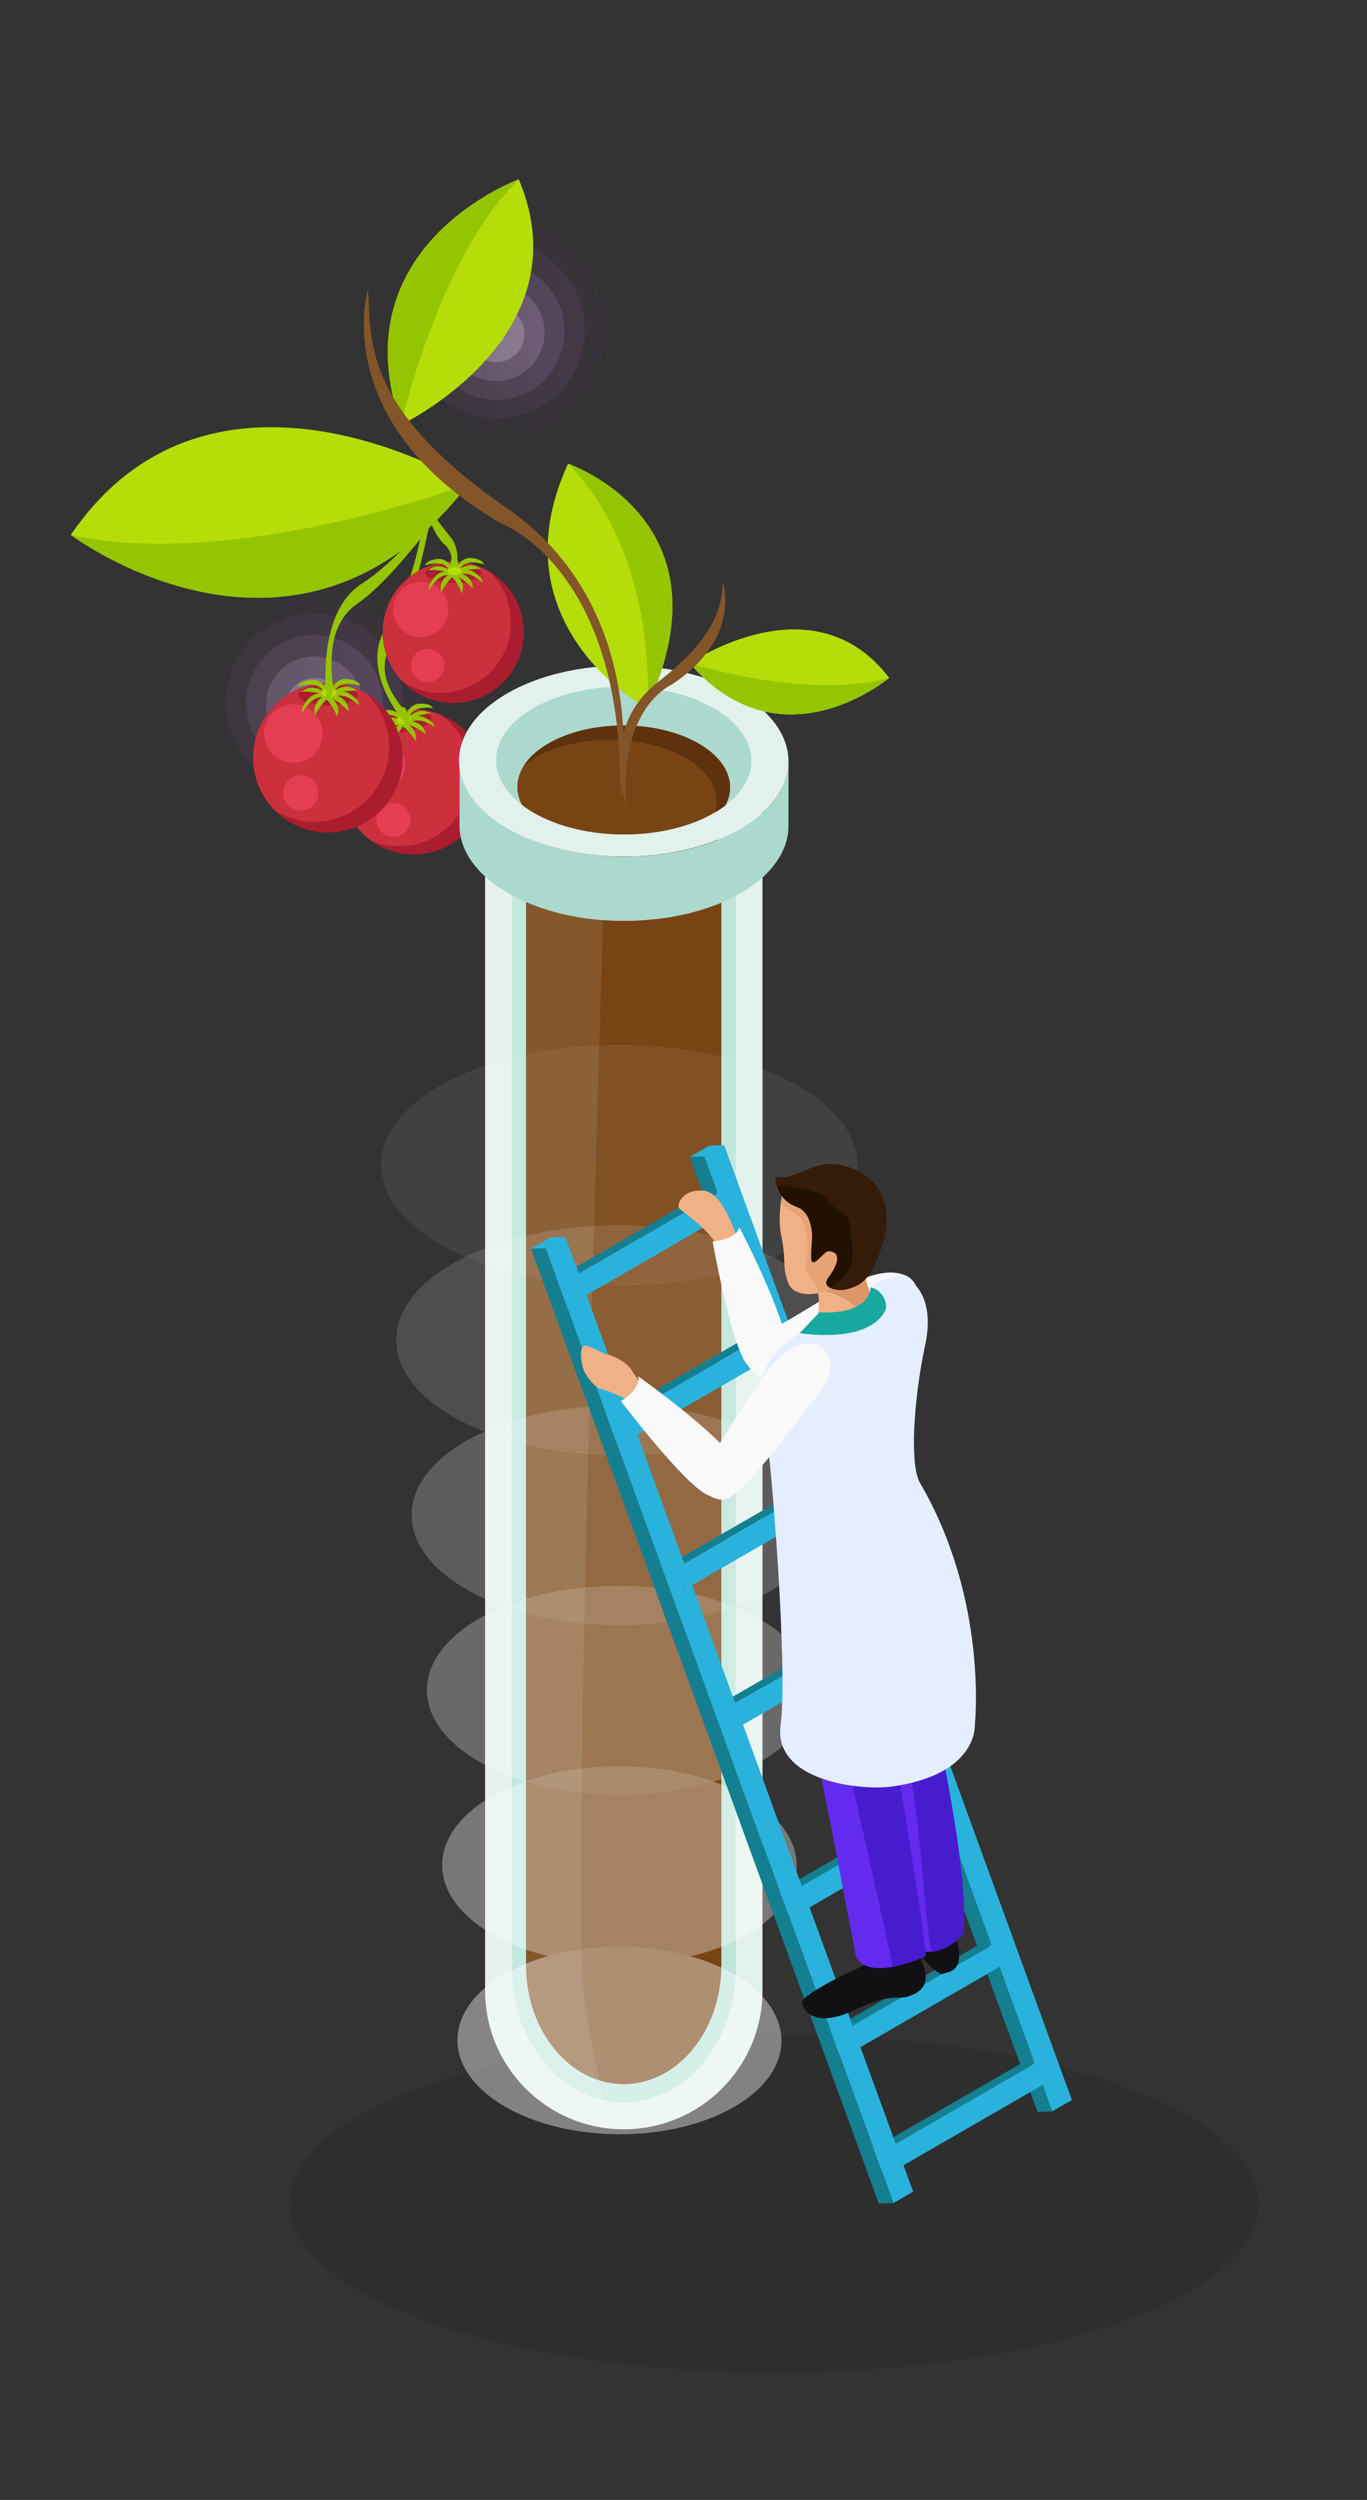 <?xml version="1.0" encoding="utf-8"?>
<!-- Generator: Adobe Illustrator 27.6.1, SVG Export Plug-In . SVG Version: 6.00 Build 0)  -->
<svg version="1.1" id="layer" xmlns="http://www.w3.org/2000/svg" xmlns:xlink="http://www.w3.org/1999/xlink" x="0px" y="0px"
	 viewBox="0 0 171.39 313.43" style="enable-background:new 0 0 171.39 313.43;" xml:space="preserve">
<rect x="0" y="0" width="171.39" height="313.43" fill="#333333" stroke="none"/>
<style type="text/css">
	.st0{opacity:0;fill:url(#SVGID_1_);}
	.st1{opacity:0.05;fill:url(#SVGID_00000131363724377404734440000008881672693004296383_);}
	.st2{opacity:0.1;fill:url(#SVGID_00000103234385209068928150000000659303245544928925_);}
	.st3{opacity:0.15;fill:url(#SVGID_00000029766789761234695980000017164367455931761314_);}
	.st4{opacity:0.2;fill:url(#SVGID_00000012437839034528338530000011014164170888860092_);}
	.st5{opacity:0.25;fill:url(#SVGID_00000020391983167485417090000012303556283545992868_);}
	.st6{opacity:0.3;fill:#FFFFFF;}
	.st7{opacity:0;fill:url(#SVGID_00000101070494544288146510000008926070075481215159_);}
	.st8{opacity:0.05;fill:url(#SVGID_00000171697198338984625280000012664286801175088538_);}
	.st9{opacity:0.1;fill:url(#SVGID_00000018228844782337555580000018106332039229680298_);}
	.st10{opacity:0.15;fill:url(#SVGID_00000146459687099693327190000001373402838903036843_);}
	.st11{opacity:0.2;fill:url(#SVGID_00000099625221542363935400000007425260016004862648_);}
	.st12{opacity:0.25;fill:url(#SVGID_00000167378763536769746680000004669174700441462698_);}
	.st13{opacity:0.1;}
	.st14{fill:#AA1D2F;}
	.st15{fill:#CC303D;}
	.st16{fill:#E53E53;}
	.st17{fill:#95C501;}
	.st18{fill:#B4DD0A;}
	.st19{fill:#E2F1EC;}
	.st20{fill:#BDE5DA;}
	.st21{fill:#784413;}
	.st22{opacity:0.1;fill:#FFFFFF;}
	.st23{fill:#ABD9CE;}
	.st24{fill:#5E320E;}
	.st25{fill:#835529;}
	.st26{opacity:0.4;}
	.st27{opacity:0;fill:#FCFDFD;}
	.st28{opacity:0.167;fill:#FDFDFD;}
	.st29{opacity:0.333;fill:#FDFEFE;}
	.st30{opacity:0.5;fill:#FEFEFE;}
	.st31{opacity:0.667;fill:#FEFEFE;}
	.st32{opacity:0.833;fill:#FEFFFF;}
	.st33{fill:#FFFFFF;}
	.st34{enable-background:new    ;}
	.st35{fill:#A2C4C5;}
	.st36{fill:#9FC0C1;}
	.st37{fill:#147F91;}
	.st38{fill:#29B2DC;}
	.st39{fill:#EFB185;}
	.st40{fill:#F9F9F9;}
	.st41{fill:#111114;}
	.st42{fill:#632BEE;}
	.st43{fill:#471BCE;}
	.st44{fill:#E5EEFF;}
	.st45{fill:#DD9569;}
	.st46{fill:#E6A376;}
	.st47{fill:#221101;}
	.st48{fill:#341C09;}
	.st49{fill:#17A89F;}
</style>
<g id="layer2">
</g>
<g id="layer3">
</g>
<g>
	<g>
		<linearGradient id="SVGID_1_" gradientUnits="userSpaceOnUse" x1="46.041" y1="41.013" x2="78.348" y2="41.013">
			<stop  offset="0" style="stop-color:#390154"/>
			<stop  offset="0.169" style="stop-color:#3F035A"/>
			<stop  offset="0.394" style="stop-color:#4F076B"/>
			<stop  offset="0.652" style="stop-color:#690F87"/>
			<stop  offset="0.932" style="stop-color:#8E19AD"/>
			<stop  offset="1" style="stop-color:#981CB8"/>
		</linearGradient>
		<path class="st0" d="M78.35,41.01c0,8.91-7.23,16.15-16.16,16.15c-8.91,0-16.15-7.24-16.15-16.15c0-8.92,7.24-16.15,16.15-16.15
			C71.12,24.86,78.35,32.09,78.35,41.01z"/>
		
			<linearGradient id="SVGID_00000067951947202158491770000014417963514951473324_" gradientUnits="userSpaceOnUse" x1="48.561" y1="41.185" x2="75.828" y2="41.185">
			<stop  offset="0" style="stop-color:#5A2B71"/>
			<stop  offset="0.19" style="stop-color:#602D77"/>
			<stop  offset="0.443" style="stop-color:#703188"/>
			<stop  offset="0.732" style="stop-color:#8A39A4"/>
			<stop  offset="1" style="stop-color:#A942C4"/>
		</linearGradient>
		<path style="opacity:0.05;fill:url(#SVGID_00000067951947202158491770000014417963514951473324_);" d="M75.83,41.18
			c0,7.52-6.1,13.63-13.64,13.63c-7.52,0-13.63-6.11-13.63-13.63c0-7.53,6.11-13.63,13.63-13.63
			C69.73,27.55,75.83,33.65,75.83,41.18z"/>
		
			<linearGradient id="SVGID_00000067930064286198586400000017420237721973170108_" gradientUnits="userSpaceOnUse" x1="51.081" y1="41.356" x2="73.307" y2="41.356">
			<stop  offset="0" style="stop-color:#7B568D"/>
			<stop  offset="0.217" style="stop-color:#815893"/>
			<stop  offset="0.508" style="stop-color:#915CA4"/>
			<stop  offset="0.838" style="stop-color:#AB64C0"/>
			<stop  offset="1" style="stop-color:#BA68D0"/>
		</linearGradient>
		<path style="opacity:0.1;fill:url(#SVGID_00000067930064286198586400000017420237721973170108_);" d="M73.31,41.36
			c0,6.13-4.97,11.11-11.12,11.11c-6.13,0-11.11-4.98-11.11-11.11c0-6.14,4.98-11.11,11.11-11.11
			C68.33,30.24,73.31,35.22,73.31,41.36z"/>
		
			<linearGradient id="SVGID_00000093176253171793918720000004638239090703050145_" gradientUnits="userSpaceOnUse" x1="53.601" y1="41.527" x2="70.787" y2="41.527">
			<stop  offset="0" style="stop-color:#9C80AA"/>
			<stop  offset="0.261" style="stop-color:#A282B0"/>
			<stop  offset="0.611" style="stop-color:#B286C1"/>
			<stop  offset="1" style="stop-color:#CC8EDC"/>
		</linearGradient>
		<path style="opacity:0.15;fill:url(#SVGID_00000093176253171793918720000004638239090703050145_);" d="M70.79,41.53
			c0,4.74-3.84,8.59-8.6,8.59c-4.74,0-8.59-3.85-8.59-8.59c0-4.75,3.85-8.59,8.59-8.59C66.94,32.94,70.79,36.78,70.79,41.53z"/>
		
			<linearGradient id="SVGID_00000077312371182726985650000001619464888752530365_" gradientUnits="userSpaceOnUse" x1="56.121" y1="41.699" x2="68.266" y2="41.699">
			<stop  offset="0" style="stop-color:#BDAAC6"/>
			<stop  offset="0.34" style="stop-color:#C3ACCC"/>
			<stop  offset="0.793" style="stop-color:#D3B0DD"/>
			<stop  offset="1" style="stop-color:#DDB3E7"/>
		</linearGradient>
		<path style="opacity:0.2;fill:url(#SVGID_00000077312371182726985650000001619464888752530365_);" d="M68.27,41.7
			c0,3.35-2.72,6.07-6.08,6.07c-3.35,0-6.07-2.72-6.07-6.07c0-3.35,2.72-6.07,6.07-6.07C65.55,35.63,68.27,38.34,68.27,41.7z"/>
		
			<linearGradient id="SVGID_00000134950481285585729080000005865341186764564893_" gradientUnits="userSpaceOnUse" x1="58.641" y1="41.87" x2="65.746" y2="41.87">
			<stop  offset="0" style="stop-color:#DED5E2"/>
			<stop  offset="0.516" style="stop-color:#E4D6E8"/>
			<stop  offset="1" style="stop-color:#EED9F3"/>
		</linearGradient>
		<path style="opacity:0.25;fill:url(#SVGID_00000134950481285585729080000005865341186764564893_);" d="M65.75,41.87
			c0,1.96-1.59,3.55-3.55,3.55c-1.96,0-3.55-1.59-3.55-3.55c0-1.96,1.59-3.55,3.55-3.55C64.16,38.32,65.75,39.91,65.75,41.87z"/>
		<path class="st6" d="M63.23,42.04c0,0.57-0.46,1.03-1.03,1.03c-0.57,0-1.03-0.46-1.03-1.03c0-0.57,0.46-1.03,1.03-1.03
			C62.76,41.01,63.23,41.47,63.23,42.04z"/>
	</g>
	<g>
		
			<linearGradient id="SVGID_00000021805202323284736930000003418887613558754696_" gradientUnits="userSpaceOnUse" x1="23.252" y1="87.687" x2="55.558" y2="87.687">
			<stop  offset="0" style="stop-color:#390154"/>
			<stop  offset="0.169" style="stop-color:#3F035A"/>
			<stop  offset="0.394" style="stop-color:#4F076B"/>
			<stop  offset="0.652" style="stop-color:#690F87"/>
			<stop  offset="0.932" style="stop-color:#8E19AD"/>
			<stop  offset="1" style="stop-color:#981CB8"/>
		</linearGradient>
		<path style="opacity:0;fill:url(#SVGID_00000021805202323284736930000003418887613558754696_);" d="M55.56,87.68
			c0,8.91-7.23,16.15-16.16,16.15c-8.91,0-16.15-7.24-16.15-16.15c0-8.92,7.24-16.15,16.15-16.15
			C48.33,71.54,55.56,78.76,55.56,87.68z"/>
		
			<linearGradient id="SVGID_00000085935182075236001060000010415349561549235086_" gradientUnits="userSpaceOnUse" x1="25.773" y1="87.858" x2="53.038" y2="87.858">
			<stop  offset="0" style="stop-color:#5A2B71"/>
			<stop  offset="0.19" style="stop-color:#602D77"/>
			<stop  offset="0.443" style="stop-color:#703188"/>
			<stop  offset="0.732" style="stop-color:#8A39A4"/>
			<stop  offset="1" style="stop-color:#A942C4"/>
		</linearGradient>
		<path style="opacity:0.05;fill:url(#SVGID_00000085935182075236001060000010415349561549235086_);" d="M53.04,87.86
			c0,7.52-6.1,13.63-13.63,13.63c-7.52,0-13.63-6.11-13.63-13.63c0-7.53,6.11-13.63,13.63-13.63
			C46.94,74.23,53.04,80.33,53.04,87.86z"/>
		
			<linearGradient id="SVGID_00000134947891560302566700000002400226541885520007_" gradientUnits="userSpaceOnUse" x1="28.293" y1="88.03" x2="50.517" y2="88.03">
			<stop  offset="0" style="stop-color:#7B568D"/>
			<stop  offset="0.217" style="stop-color:#815893"/>
			<stop  offset="0.508" style="stop-color:#915CA4"/>
			<stop  offset="0.838" style="stop-color:#AB64C0"/>
			<stop  offset="1" style="stop-color:#BA68D0"/>
		</linearGradient>
		<path style="opacity:0.1;fill:url(#SVGID_00000134947891560302566700000002400226541885520007_);" d="M50.52,88.03
			c0,6.13-4.97,11.11-11.11,11.11c-6.13,0-11.11-4.98-11.11-11.11c0-6.14,4.98-11.11,11.11-11.11
			C45.55,76.92,50.52,81.89,50.52,88.03z"/>
		
			<linearGradient id="SVGID_00000101794235624437210710000002932320883523436475_" gradientUnits="userSpaceOnUse" x1="30.813" y1="88.201" x2="47.997" y2="88.201">
			<stop  offset="0" style="stop-color:#9C80AA"/>
			<stop  offset="0.261" style="stop-color:#A282B0"/>
			<stop  offset="0.611" style="stop-color:#B286C1"/>
			<stop  offset="1" style="stop-color:#CC8EDC"/>
		</linearGradient>
		<path style="opacity:0.15;fill:url(#SVGID_00000101794235624437210710000002932320883523436475_);" d="M48,88.2
			c0,4.74-3.84,8.59-8.59,8.59c-4.74,0-8.59-3.85-8.59-8.59c0-4.75,3.85-8.59,8.59-8.59C44.15,79.61,48,83.45,48,88.2z"/>
		
			<linearGradient id="SVGID_00000099640747968209099210000013415153768879633042_" gradientUnits="userSpaceOnUse" x1="33.333" y1="88.373" x2="45.477" y2="88.373">
			<stop  offset="0" style="stop-color:#BDAAC6"/>
			<stop  offset="0.34" style="stop-color:#C3ACCC"/>
			<stop  offset="0.793" style="stop-color:#D3B0DD"/>
			<stop  offset="1" style="stop-color:#DDB3E7"/>
		</linearGradient>
		<path style="opacity:0.2;fill:url(#SVGID_00000099640747968209099210000013415153768879633042_);" d="M45.48,88.37
			c0,3.35-2.72,6.07-6.07,6.07c-3.35,0-6.07-2.72-6.07-6.07c0-3.35,2.72-6.07,6.07-6.07C42.76,82.3,45.48,85.02,45.48,88.37z"/>
		
			<linearGradient id="SVGID_00000142157110723748753500000013835844267292625032_" gradientUnits="userSpaceOnUse" x1="35.853" y1="88.544" x2="42.956" y2="88.544">
			<stop  offset="0" style="stop-color:#DED5E2"/>
			<stop  offset="0.516" style="stop-color:#E4D6E8"/>
			<stop  offset="1" style="stop-color:#EED9F3"/>
		</linearGradient>
		<path style="opacity:0.25;fill:url(#SVGID_00000142157110723748753500000013835844267292625032_);" d="M42.96,88.55
			c0,1.96-1.59,3.55-3.55,3.55c-1.96,0-3.55-1.59-3.55-3.55c0-1.96,1.59-3.55,3.55-3.55C41.37,84.99,42.96,86.58,42.96,88.55z"/>
		<path class="st6" d="M40.44,88.72c0,0.57-0.46,1.03-1.03,1.03c-0.57,0-1.03-0.46-1.03-1.03c0-0.57,0.46-1.03,1.03-1.03
			C39.97,87.68,40.44,88.15,40.44,88.72z"/>
	</g>
	<g class="st13">
		<path d="M139.91,261.25c23.83,8.29,23.95,21.74,0.28,30.03c-23.67,8.29-62.18,8.29-86,0c-23.83-8.29-23.95-21.74-0.28-30.03
			C77.58,252.95,116.08,252.95,139.91,261.25z"/>
	</g>
	<g>
		<path class="st14" d="M60.8,96.51c0.84,4.94-2.48,9.63-7.42,10.48c-4.94,0.84-9.63-2.48-10.48-7.42
			c-0.84-4.94,2.48-9.63,7.42-10.48C55.27,88.24,59.96,91.57,60.8,96.51z"/>
		<path class="st14" d="M60.8,96.51c0.84,4.94-2.48,9.63-7.42,10.48c-4.94,0.84-9.63-2.48-10.48-7.42
			c-0.84-4.94,2.48-9.63,7.42-10.48C55.27,88.24,59.96,91.57,60.8,96.51z"/>
		<path class="st15" d="M42.9,99.56c0.42,2.47,1.8,4.53,3.69,5.87c1.51,0.61,3.21,0.84,4.94,0.55c4.94-0.84,8.26-5.54,7.42-10.48
			c-0.42-2.47-1.8-4.53-3.69-5.87c-1.51-0.62-3.21-0.84-4.94-0.55C45.38,89.93,42.06,94.62,42.9,99.56z"/>
		<path class="st16" d="M50.72,95.25c0.33,1.94-0.97,3.77-2.91,4.1c-1.94,0.33-3.77-0.97-4.1-2.91c-0.33-1.94,0.97-3.77,2.91-4.1
			C48.56,92.01,50.39,93.31,50.72,95.25z"/>
		<path class="st16" d="M51.43,102.44c0.2,1.16-0.58,2.26-1.74,2.46c-1.16,0.2-2.26-0.58-2.46-1.74c-0.2-1.16,0.58-2.26,1.74-2.46
			C50.13,100.5,51.23,101.28,51.43,102.44z"/>
		<path class="st14" d="M54.09,89.91c0.12,0.7-1.36,1.53-3.31,1.86c-1.95,0.33-3.62,0.04-3.74-0.66c-0.12-0.69,1.36-1.53,3.31-1.86
			C52.3,88.92,53.97,89.22,54.09,89.91z"/>
		<g>
			<path class="st17" d="M50.55,90.5c0,0,0.44-2.18,2-2.27c1.56-0.09,1.73,0.56,1.73,0.56s-2.99-0.56-3,1.59L50.55,90.5z"/>
			<path class="st17" d="M50.72,90.47c0,0,1.14-1.63,2.62-1.3l0.69,0.24c0,0-2.53,0.3-2.65,1.12L50.72,90.47z"/>
			<path class="st17" d="M50.91,90.55c0,0-1.14-1.91-2.64-1.48c-1.5,0.43-1.45,1.1-1.45,1.1s2.64-1.52,3.36,0.51L50.91,90.55z"/>
			<path class="st17" d="M50.73,90.58c0,0-1.62-1.16-2.9-0.35l-0.57,0.45c0,0,2.49-0.56,2.87,0.18L50.73,90.58z"/>
			<path class="st17" d="M49.96,89.35c-0.04,0.35,0.43,1.35,0.43,1.35l0.68-0.17c0,0,0.03-1.5-0.31-1.8
				C50.57,88.56,50.04,88.61,49.96,89.35z"/>
			<path class="st17" d="M50.89,90.41c0,0-1.84-0.32-2.62,1.03c-0.78,1.35-0.38,1.71-0.38,1.71s0.95-2.82,2.57-2.13L50.89,90.41z"/>
			<path class="st17" d="M49.82,90.37c0,0,2.1,0.3,2.31,1.83l0.02,0.75c0,0-1.45-2.31-2.33-2.03L49.82,90.37z"/>
			<path class="st17" d="M50.35,90.47c0,0,2.08-0.44,2.8,0.92l0.28,0.7c0,0-2.15-1.67-2.88-1.11L50.35,90.47z"/>
			<path class="st17" d="M51.04,90.18c0,0-1.96,0.82-1.78,2.36l0.17,0.73c0,0,0.82-2.6,1.74-2.55L51.04,90.18z"/>
			<path class="st17" d="M50.41,90.8c0,0,1.3-1.47,2.74-0.86c1.44,0.61,1.32,1.17,1.32,1.17s-2.46-1.71-3.35-0.09L50.41,90.8z"/>
			<path class="st18" d="M51.55,90.09c0.05,0.27-0.31,0.57-0.8,0.65c-0.49,0.08-0.92-0.07-0.97-0.35c-0.05-0.27,0.31-0.57,0.8-0.65
				C51.07,89.66,51.51,89.82,51.55,90.09z"/>
		</g>
	</g>
	<g>
		<circle class="st14" cx="41.11" cy="95" r="9.37"/>
		<circle class="st14" cx="41.11" cy="95" r="9.37"/>
		<path class="st15" d="M31.74,95c0,2.58,1.05,4.92,2.74,6.62c1.43,0.89,3.12,1.41,4.93,1.41c5.18,0,9.37-4.2,9.37-9.38
			c0-2.58-1.05-4.92-2.74-6.62c-1.43-0.89-3.12-1.41-4.93-1.41C35.93,85.63,31.74,89.83,31.74,95z"/>
		<path class="st16" d="M40.45,91.97c0,2.03-1.64,3.67-3.67,3.67c-2.03,0-3.67-1.65-3.67-3.67c0-2.03,1.64-3.67,3.67-3.67
			C38.8,88.29,40.45,89.94,40.45,91.97z"/>
		<path class="st16" d="M39.92,99.41c0,1.22-0.98,2.2-2.2,2.2c-1.22,0-2.2-0.98-2.2-2.2c0-1.21,0.98-2.2,2.2-2.2
			C38.93,97.21,39.92,98.19,39.92,99.41z"/>
		<path class="st14" d="M44.8,87.12c0,0.73-1.65,1.32-3.69,1.32c-2.04,0-3.69-0.59-3.69-1.32c0-0.73,1.65-1.32,3.69-1.32
			C43.15,85.81,44.8,86.4,44.8,87.12z"/>
		<g>
			<path class="st17" d="M41.09,87.1c0,0,0.83-2.15,2.43-1.97c1.61,0.18,1.66,0.86,1.66,0.86s-2.95-1.08-3.33,1.1H41.09z"/>
			<path class="st17" d="M41.28,87.1c0,0,1.44-1.46,2.89-0.86l0.66,0.36c0,0-2.63-0.14-2.89,0.68L41.28,87.1z"/>
			<path class="st17" d="M41.45,87.22c0,0-0.83-2.15-2.43-1.97c-1.6,0.18-1.66,0.86-1.66,0.86s2.95-1.08,3.33,1.1H41.45z"/>
			<path class="st17" d="M41.27,87.22c0,0-1.44-1.46-2.89-0.86l-0.66,0.36c0,0,2.63-0.13,2.89,0.68L41.27,87.22z"/>
			<path class="st17" d="M40.7,85.83c-0.1,0.35,0.2,1.45,0.2,1.45l0.72-0.06c0,0,0.3-1.52,0-1.89
				C41.46,85.13,40.91,85.09,40.7,85.83z"/>
			<path class="st17" d="M41.45,87.08c0,0-1.82-0.64-2.85,0.6c-1.03,1.24-0.68,1.67-0.68,1.67s1.46-2.71,2.99-1.72L41.45,87.08z"/>
			<path class="st17" d="M40.37,86.85c0,0,2.08,0.67,2.04,2.27l-0.11,0.77c0,0-1.07-2.6-2.02-2.47L40.37,86.85z"/>
			<path class="st17" d="M40.9,87.04c0,0,2.19-0.09,2.69,1.43l0.16,0.76c0,0-1.9-2.07-2.74-1.63L40.9,87.04z"/>
			<path class="st17" d="M41.65,86.86c0,0-2.13,0.49-2.22,2.09l0.04,0.77c0,0,1.29-2.5,2.22-2.29L41.65,86.86z"/>
			<path class="st17" d="M40.9,87.39c0,0,1.58-1.27,2.94-0.4c1.36,0.87,1.15,1.42,1.15,1.42s-2.2-2.17-3.4-0.67L40.9,87.39z"/>
			<path class="st18" d="M42.19,86.86c0,0.29-0.41,0.52-0.93,0.52c-0.51,0-0.93-0.23-0.93-0.52c0-0.29,0.42-0.52,0.93-0.52
				C41.77,86.34,42.19,86.58,42.19,86.86z"/>
		</g>
	</g>
	<path class="st17" d="M40.92,87.22c0,0-1.26-10.37,4.41-14.02c5.68-3.65,10.64-11.03,11.29-12.44c0.65-1.41,1.07,0.19,1.07,0.19
		s-7.9,11.35-12.8,14.67c-4.89,3.32-2.81,10.33-3.23,11.32C41.24,87.94,40.92,87.22,40.92,87.22z"/>
	<path class="st17" d="M50.82,90.7c0,0-5.92-6.66-2.38-12.04c3.54-5.38,4.72-13.03,4.67-14.35c-0.05-1.32,1.07-0.39,1.07-0.39
		s-2.06,11.9-5.03,16.66c-2.97,4.77,2.16,8.65,2.23,9.56C51.44,91.04,50.82,90.7,50.82,90.7z"/>
	<g>
		<path class="st19" d="M95.6,249.57c0,9.6-7.78,17.39-17.39,17.39l0,0c-9.6,0-17.39-7.78-17.39-17.39V104.4
			c0-9.6,7.78-17.39,17.39-17.39l0,0c9.6,0,17.39,7.78,17.39,17.39V249.57z"/>
		<path class="st20" d="M92.25,246.85c0,9.25-6.29,16.74-14.04,16.74l0,0c-7.76,0-14.04-7.5-14.04-16.74V103.84
			c0-9.25,6.29-16.74,14.04-16.74l0,0c7.75,0,14.04,7.5,14.04,16.74V246.85z"/>
		<path class="st21" d="M90.44,246.4c0,8.23-5.48,14.9-12.24,14.9l0,0c-6.76,0-12.25-6.67-12.25-14.9V109.58
			c0-8.23,5.48-14.9,12.25-14.9l0,0c6.76,0,12.24,6.67,12.24,14.9V246.4z"/>
		<path class="st22" d="M60.82,104.4v145.17c0,9.03,6.88,16.45,15.69,17.3c0,0-3.08-12.9-3.41-17.3
			c-1.41-18.89,3.41-162.48,3.41-162.48C67.71,87.95,60.82,95.37,60.82,104.4z"/>
		<path class="st23" d="M98.83,95.84c-0.01,0.1-0.01,0.21-0.02,0.31c-0.01,0.09-0.02,0.18-0.03,0.27c-0.02,0.1-0.03,0.21-0.05,0.31
			c-0.02,0.09-0.04,0.18-0.06,0.28c-0.02,0.1-0.05,0.2-0.07,0.3c-0.02,0.09-0.05,0.18-0.08,0.28c-0.03,0.1-0.06,0.2-0.1,0.3
			c-0.03,0.09-0.07,0.18-0.1,0.27c-0.04,0.1-0.09,0.21-0.13,0.31c-0.04,0.09-0.08,0.18-0.12,0.26c-0.05,0.1-0.1,0.21-0.16,0.31
			c-0.05,0.08-0.09,0.17-0.14,0.25c-0.07,0.12-0.15,0.24-0.23,0.37c-0.05,0.07-0.09,0.15-0.14,0.22c-0.09,0.14-0.19,0.27-0.29,0.4
			c-0.05,0.06-0.09,0.12-0.14,0.19c-0.02,0.03-0.05,0.06-0.07,0.09c-0.11,0.13-0.22,0.26-0.33,0.39c-0.03,0.04-0.06,0.07-0.1,0.11
			c-0.14,0.15-0.28,0.3-0.43,0.45c-0.03,0.03-0.06,0.05-0.08,0.08c-0.12,0.11-0.24,0.22-0.36,0.33c-0.09,0.09-0.19,0.17-0.29,0.26
			c-0.09,0.08-0.19,0.16-0.29,0.24c-0.11,0.09-0.21,0.17-0.32,0.26c-0.1,0.08-0.2,0.15-0.3,0.23c-0.12,0.08-0.23,0.17-0.35,0.25
			c-0.11,0.07-0.21,0.15-0.33,0.22c-0.12,0.08-0.25,0.16-0.38,0.24c-0.15,0.1-0.31,0.19-0.47,0.29c-0.31,0.18-0.63,0.35-0.95,0.51
			c-0.09,0.05-0.19,0.09-0.28,0.14c-0.25,0.12-0.51,0.24-0.76,0.36c-0.09,0.04-0.17,0.08-0.26,0.12c-0.34,0.15-0.68,0.29-1.03,0.42
			c-0.06,0.02-0.12,0.04-0.18,0.07c-0.3,0.11-0.59,0.21-0.9,0.32c-0.12,0.04-0.25,0.08-0.37,0.12c-0.17,0.05-0.34,0.1-0.51,0.15
			c-0.14,0.04-0.28,0.08-0.42,0.12c-0.17,0.05-0.35,0.09-0.52,0.14c-0.14,0.04-0.29,0.07-0.43,0.11c-0.18,0.05-0.36,0.08-0.53,0.12
			c-0.14,0.03-0.29,0.06-0.43,0.09c-0.18,0.04-0.37,0.07-0.55,0.11c-0.14,0.03-0.27,0.05-0.4,0.07c-0.39,0.07-0.78,0.13-1.17,0.19
			c-0.05,0.01-0.1,0.01-0.16,0.02c-0.35,0.05-0.69,0.09-1.04,0.12c-0.13,0.01-0.26,0.03-0.39,0.04c-0.22,0.02-0.44,0.04-0.66,0.05
			c-0.14,0.01-0.28,0.02-0.42,0.03c-0.23,0.01-0.45,0.03-0.68,0.03c-0.14,0.01-0.27,0.01-0.4,0.02c-0.2,0.01-0.39,0.01-0.59,0.01
			c-0.15,0-0.29,0.01-0.43,0.01c-0.22,0-0.43,0-0.65-0.01c-0.12,0-0.25,0-0.37,0c-0.2-0.01-0.4-0.02-0.6-0.02
			c-0.13-0.01-0.27-0.01-0.4-0.02c-0.23-0.01-0.45-0.03-0.68-0.05c-0.11-0.01-0.21-0.01-0.32-0.02c-0.27-0.02-0.54-0.05-0.81-0.08
			c-0.06-0.01-0.12-0.01-0.19-0.02c-0.33-0.04-0.66-0.08-0.99-0.13c-0.04,0-0.08-0.01-0.13-0.02c-0.29-0.04-0.58-0.09-0.87-0.14
			c-0.11-0.02-0.22-0.04-0.33-0.06c-0.22-0.04-0.44-0.08-0.65-0.12c-0.11-0.02-0.22-0.05-0.33-0.07c-0.23-0.05-0.46-0.1-0.7-0.16
			c-0.13-0.03-0.26-0.06-0.39-0.1c-0.21-0.05-0.41-0.11-0.62-0.16c-0.12-0.03-0.24-0.07-0.35-0.1c-0.33-0.1-0.66-0.2-0.98-0.3
			c-0.05-0.02-0.11-0.04-0.16-0.05c-0.37-0.12-0.73-0.26-1.09-0.4c-0.15-0.06-0.29-0.12-0.44-0.18c-0.11-0.05-0.23-0.09-0.34-0.14
			c-0.16-0.07-0.32-0.14-0.48-0.22c-0.1-0.05-0.21-0.09-0.31-0.14c-0.18-0.08-0.35-0.17-0.52-0.26c-0.08-0.04-0.17-0.08-0.25-0.12
			c-0.25-0.13-0.5-0.27-0.74-0.41c-4.07-2.35-6.1-5.43-6.09-8.51l-0.02,8.07l0,0l0,0c-0.01,2.31,1.13,4.62,3.42,6.62
			c0.76,0.67,1.65,1.3,2.67,1.89c0.24,0.14,0.49,0.27,0.74,0.41c0.08,0.04,0.16,0.08,0.25,0.12c0.17,0.09,0.35,0.18,0.52,0.26
			c0.1,0.05,0.2,0.1,0.31,0.14c0.16,0.07,0.32,0.15,0.49,0.22c0.11,0.05,0.22,0.09,0.33,0.14c0.11,0.05,0.22,0.09,0.34,0.14
			c0.03,0.01,0.07,0.03,0.11,0.04c0.36,0.14,0.72,0.27,1.09,0.4c0.06,0.02,0.12,0.04,0.18,0.06c0.32,0.11,0.64,0.2,0.97,0.3
			c0.05,0.02,0.11,0.03,0.16,0.05c0.06,0.02,0.13,0.03,0.19,0.05c0.21,0.06,0.41,0.11,0.62,0.17c0.13,0.03,0.26,0.06,0.38,0.09
			c0.23,0.06,0.47,0.11,0.7,0.16c0.09,0.02,0.17,0.04,0.25,0.06c0.02,0,0.05,0.01,0.07,0.01c0.21,0.04,0.43,0.08,0.64,0.12
			c0.12,0.02,0.23,0.04,0.35,0.07c0.3,0.05,0.6,0.1,0.9,0.14c0.03,0,0.06,0.01,0.09,0.01c0,0,0,0,0,0c0.33,0.05,0.66,0.09,0.99,0.12
			c0.1,0.01,0.2,0.02,0.3,0.03c0.23,0.02,0.46,0.05,0.69,0.07c0.01,0,0.02,0,0.02,0c0.13,0.01,0.25,0.02,0.38,0.02
			c0.2,0.01,0.4,0.03,0.6,0.04c0.14,0.01,0.28,0.01,0.42,0.02c0.19,0.01,0.38,0.02,0.57,0.02c0.02,0,0.04,0,0.05,0
			c0.12,0,0.23,0,0.35,0c0.21,0,0.42,0.01,0.63,0c0.14,0,0.28,0,0.41,0c0.2,0,0.41-0.01,0.61-0.01c0.04,0,0.07,0,0.11,0
			c0.09,0,0.18-0.01,0.27-0.01c0.23-0.01,0.47-0.02,0.7-0.04c0.14-0.01,0.28-0.02,0.42-0.03c0.22-0.02,0.44-0.04,0.66-0.06
			c0.08-0.01,0.16-0.01,0.24-0.02c0.05,0,0.11-0.01,0.17-0.02c0.34-0.04,0.69-0.08,1.03-0.12c0.05-0.01,0.11-0.02,0.16-0.02
			c0.39-0.05,0.78-0.12,1.16-0.18c0.04-0.01,0.08-0.01,0.11-0.02c0.1-0.02,0.21-0.04,0.31-0.06c0.18-0.03,0.36-0.07,0.54-0.11
			c0.15-0.03,0.29-0.06,0.44-0.09c0.18-0.04,0.35-0.08,0.53-0.12c0.15-0.04,0.29-0.07,0.43-0.11c0.18-0.05,0.35-0.09,0.52-0.14
			c0.14-0.04,0.28-0.08,0.42-0.12c0.17-0.05,0.34-0.1,0.51-0.16c0.07-0.02,0.14-0.04,0.21-0.06c0.05-0.02,0.1-0.04,0.15-0.05
			c0.31-0.1,0.61-0.21,0.91-0.32c0.06-0.02,0.12-0.04,0.18-0.06c0.35-0.13,0.69-0.27,1.03-0.42c0.09-0.04,0.17-0.08,0.26-0.12
			c0.26-0.12,0.51-0.24,0.77-0.36c0.09-0.05,0.19-0.09,0.28-0.14c0.32-0.17,0.64-0.33,0.95-0.51c0.09-0.05,0.17-0.1,0.25-0.15
			c0.08-0.05,0.15-0.09,0.23-0.14c0.13-0.08,0.25-0.16,0.38-0.24c0.11-0.07,0.22-0.15,0.33-0.22c0.12-0.08,0.24-0.16,0.35-0.25
			c0.1-0.07,0.2-0.15,0.3-0.23c0.11-0.08,0.22-0.17,0.33-0.25c0.1-0.08,0.19-0.16,0.28-0.24c0.1-0.09,0.2-0.17,0.3-0.26
			c0.04-0.03,0.08-0.07,0.12-0.1c0.08-0.08,0.15-0.15,0.23-0.22c0.03-0.03,0.06-0.05,0.08-0.08c0.15-0.15,0.29-0.3,0.43-0.45
			c0.03-0.04,0.06-0.07,0.1-0.11c0.12-0.13,0.23-0.26,0.33-0.39c0.02-0.03,0.05-0.06,0.07-0.09c0.01-0.01,0.02-0.03,0.03-0.04
			c0.04-0.05,0.07-0.1,0.11-0.15c0.1-0.13,0.2-0.27,0.29-0.4c0.05-0.07,0.1-0.15,0.14-0.22c0.08-0.12,0.15-0.24,0.23-0.37
			c0.02-0.03,0.04-0.07,0.06-0.1c0.03-0.05,0.05-0.1,0.08-0.15c0.06-0.1,0.11-0.21,0.16-0.31c0.04-0.09,0.08-0.18,0.12-0.26
			c0.05-0.1,0.09-0.21,0.13-0.31c0.02-0.05,0.04-0.09,0.06-0.14c0.02-0.04,0.03-0.09,0.04-0.13c0.03-0.1,0.07-0.2,0.1-0.3
			c0.03-0.09,0.06-0.18,0.08-0.27c0.03-0.1,0.05-0.2,0.07-0.3c0.01-0.06,0.03-0.11,0.04-0.17c0.01-0.04,0.01-0.07,0.02-0.11
			c0.02-0.1,0.03-0.21,0.05-0.31c0.01-0.09,0.03-0.18,0.03-0.27c0.01-0.1,0.02-0.21,0.02-0.31c0-0.06,0.01-0.12,0.01-0.18
			c0-0.06,0-0.12,0-0.18c0.01-2.69,0.02-5.38,0.02-8.07C98.85,95.6,98.84,95.72,98.83,95.84z"/>
		<g>
			<path class="st19" d="M92.75,86.96c8.09,4.67,8.13,12.24,0.1,16.91c-8.03,4.67-21.1,4.67-29.19,0
				c-8.09-4.67-8.13-12.24-0.09-16.91C71.6,82.29,84.67,82.29,92.75,86.96z"/>
		</g>
		<g>
			<path class="st19" d="M92.75,86.96c8.09,4.67,8.13,12.24,0.1,16.91c-8.03,4.67-21.1,4.67-29.19,0
				c-8.09-4.67-8.13-12.24-0.09-16.91C71.6,82.29,84.67,82.29,92.75,86.96z"/>
		</g>
		<g>
			<path class="st23" d="M89.48,88.8c6.27,3.62,6.3,9.49,0.07,13.11c-6.23,3.62-16.36,3.62-22.63,0c-6.27-3.62-6.3-9.49-0.07-13.11
				C73.07,85.18,83.21,85.18,89.48,88.8z"/>
		</g>
		<path class="st21" d="M89.55,101.91c0.51-0.3,0.98-0.61,1.4-0.94c1.4-2.65,0.27-5.65-3.35-7.75c-5.23-3.02-13.67-3.02-18.86,0
			c-3.59,2.08-4.68,5.06-3.3,7.7c0.45,0.34,0.94,0.67,1.48,0.99C73.19,105.53,83.32,105.53,89.55,101.91z"/>
		<path class="st24" d="M87.6,93.23c-5.23-3.02-13.67-3.02-18.86,0c-1.36,0.79-2.36,1.71-3.01,2.69c0.4-0.31,0.83-0.61,1.32-0.9
			c5.19-3.02,13.64-3.02,18.87,0c3.22,1.86,4.46,4.43,3.73,6.83c0.48-0.28,0.91-0.57,1.31-0.88C92.35,98.33,91.23,95.33,87.6,93.23z
			"/>
		<g>
			<path class="st18" d="M80.47,88.4c0,0-18.41-10.39-9.25-30.26C71.22,58.14,90.24,64.43,80.47,88.4z"/>
			<path class="st18" d="M86.5,83.17c0,0,15.43-10.67,24.97,1.82C111.46,84.99,97.96,96.41,86.5,83.17z"/>
			<path class="st18" d="M86.5,83.17c0,0,15.43-10.67,24.97,1.82C111.46,84.99,97.96,96.41,86.5,83.17z"/>
			<path class="st17" d="M81.16,88.56c0,0,1.55-18.72-9.94-30.43C71.22,58.14,92.07,65.12,81.16,88.56z"/>
			<path class="st17" d="M111.45,85c-10.09,2.82-24.96-1.83-24.96-1.83C97.78,96.21,111.04,85.34,111.45,85z"/>
			<path class="st25" d="M78.52,100.93c0,0-3.63-9.55,4.05-15.48c7.69-5.93,7.95-10.1,8.04-12.52c0,0,2.55,7.03-6.48,12.96
				C84.13,85.88,77.65,88.65,78.52,100.93z"/>
		</g>
		<g>
			<path class="st18" d="M58.72,60.7c0,0-32.07-19.71-49.84,6.36C8.89,67.06,37.19,88.49,58.72,60.7z"/>
			<path class="st17" d="M8.91,67.07c20.52,4.56,49.82-6.37,49.82-6.37C37.53,88.05,9.77,67.72,8.91,67.07z"/>
			<path class="st18" d="M50.29,53.26c0,0,23.07-11.02,14.76-30.77C65.05,22.49,42.39,30.73,50.29,53.26z"/>
			<path class="st17" d="M65.03,22.49C54.86,32.51,50.29,53.26,50.29,53.26C42.51,31.08,64.35,22.75,65.03,22.49z"/>
			<path class="st25" d="M77.76,99.87c0,0,4.34-23.39-14.27-36.21C44.87,50.84,46.63,41.91,46.13,36.3c0,0-5.06,16.66,16.68,29.31
				C62.81,65.61,78.24,71.21,77.76,99.87z"/>
		</g>
	</g>
	<path class="st17" d="M57.09,71.69c0,0,0.89-2.54-0.63-4.39c-1.36-1.65-2.93-3.84-3.06-4.29c-0.13-0.45-0.38,0-0.38,0
		s1.23,3.97,2.68,5.22c1.45,1.25,0.71,2.91,0.79,3.23C56.58,71.78,57.09,71.69,57.09,71.69z"/>
	<g>
		<path class="st14" d="M65.68,79.28c0,4.88-3.96,8.85-8.84,8.85c-4.89,0-8.85-3.96-8.85-8.85s3.96-8.84,8.85-8.84
			C61.72,70.43,65.68,74.39,65.68,79.28z"/>
		<path class="st14" d="M65.68,79.28c0,4.88-3.96,8.85-8.84,8.85c-4.89,0-8.85-3.96-8.85-8.85s3.96-8.84,8.85-8.84
			C61.72,70.43,65.68,74.39,65.68,79.28z"/>
		<path class="st15" d="M47.99,79.28c0,2.44,0.99,4.65,2.58,6.25c1.35,0.84,2.94,1.33,4.65,1.33c4.89,0,8.85-3.96,8.85-8.85
			c0-2.44-0.99-4.65-2.58-6.25c-1.35-0.84-2.94-1.33-4.65-1.33C51.95,70.43,47.99,74.39,47.99,79.28z"/>
		<path class="st16" d="M56.21,76.41c0,1.91-1.55,3.46-3.46,3.46c-1.91,0-3.46-1.55-3.46-3.46c0-1.91,1.55-3.46,3.46-3.46
			C54.66,72.95,56.21,74.5,56.21,76.41z"/>
		<path class="st16" d="M55.71,83.43c0,1.15-0.93,2.08-2.08,2.08c-1.15,0-2.08-0.93-2.08-2.08c0-1.15,0.93-2.08,2.08-2.08
			C54.78,81.36,55.71,82.29,55.71,83.43z"/>
		<ellipse class="st14" cx="56.83" cy="71.84" rx="3.48" ry="1.24"/>
		<g>
			<path class="st17" d="M56.82,71.82c0,0,0.78-2.02,2.3-1.86c1.51,0.17,1.57,0.81,1.57,0.81s-2.78-1.02-3.14,1.04H56.82z"/>
			<path class="st17" d="M56.99,71.82c0,0,1.36-1.38,2.73-0.81l0.62,0.34c0,0-2.48-0.13-2.73,0.64L56.99,71.82z"/>
			<path class="st17" d="M57.16,71.94c0,0-0.78-2.02-2.3-1.86c-1.51,0.17-1.57,0.81-1.57,0.81s2.78-1.02,3.14,1.04H57.16z"/>
			<path class="st17" d="M56.98,71.94c0,0-1.36-1.38-2.73-0.81l-0.62,0.34c0,0,2.48-0.13,2.73,0.64L56.98,71.94z"/>
			<path class="st17" d="M56.44,70.62c-0.1,0.33,0.19,1.37,0.19,1.37l0.68-0.05c0,0,0.28-1.43,0-1.78
				C57.16,69.97,56.64,69.93,56.44,70.62z"/>
			<path class="st17" d="M57.16,71.8c0,0-1.72-0.61-2.69,0.56c-0.97,1.17-0.64,1.58-0.64,1.58s1.38-2.55,2.82-1.62L57.16,71.8z"/>
			<path class="st17" d="M56.13,71.58c0,0,1.97,0.63,1.92,2.14l-0.1,0.72c0,0-1.01-2.45-1.9-2.33L56.13,71.58z"/>
			<path class="st17" d="M56.63,71.76c0,0,2.07-0.08,2.54,1.35l0.15,0.71c0,0-1.79-1.95-2.59-1.53L56.63,71.76z"/>
			<path class="st17" d="M57.34,71.6c0,0-2.01,0.47-2.09,1.97l0.04,0.73c0,0,1.21-2.36,2.09-2.16L57.34,71.6z"/>
			<path class="st17" d="M56.63,72.09c0,0,1.49-1.19,2.77-0.38c1.28,0.82,1.08,1.34,1.08,1.34s-2.08-2.05-3.2-0.63L56.63,72.09z"/>
			<path class="st18" d="M57.85,71.6c0,0.27-0.39,0.49-0.88,0.49c-0.48,0-0.88-0.22-0.88-0.49c0-0.27,0.39-0.49,0.88-0.49
				C57.46,71.1,57.85,71.33,57.85,71.6z"/>
		</g>
	</g>
	<g class="st26">
		<path class="st27" d="M55.25,135.31c12.46,6.16,32.58,6.16,44.96,0c12.38-6.15,12.31-16.14-0.15-22.3
			c-12.46-6.16-32.58-6.16-44.96,0C42.73,119.17,42.8,129.16,55.25,135.31"/>
		<path class="st28" d="M56.6,156.78c11.71,5.9,30.62,5.9,42.25,0c11.63-5.89,11.57-15.46-0.14-21.36c-11.71-5.9-30.62-5.9-42.25,0
			C44.83,141.33,44.9,150.89,56.6,156.78"/>
		<path class="st29" d="M57.95,178.25c10.95,5.64,28.66,5.64,39.54,0c10.89-5.63,10.83-14.77-0.13-20.41
			c-10.96-5.64-28.66-5.64-39.55,0C46.93,163.48,46.99,172.62,57.95,178.25"/>
		<path class="st30" d="M59.3,199.72c10.2,5.38,26.7,5.38,36.84,0c10.14-5.37,10.09-14.09-0.12-19.47c-10.21-5.38-26.7-5.38-36.84,0
			C49.04,185.63,49.09,194.35,59.3,199.72"/>
		<path class="st31" d="M60.65,221.19c9.45,5.12,24.74,5.12,34.13,0c9.4-5.11,9.35-13.41-0.11-18.53c-9.45-5.12-24.74-5.12-34.13,0
			C51.14,207.79,51.19,216.08,60.65,221.19"/>
		<path class="st32" d="M62,242.67c8.7,4.85,22.78,4.85,31.43,0c8.65-4.85,8.61-12.72-0.1-17.58c-8.7-4.85-22.78-4.85-31.43,0
			C53.24,229.94,53.29,237.81,62,242.67"/>
		<path class="st33" d="M63.35,264.14c7.95,4.59,20.81,4.59,28.72,0c7.91-4.59,7.87-12.04-0.09-16.64c-7.95-4.59-20.82-4.59-28.72,0
			C55.35,252.09,55.39,259.54,63.35,264.14"/>
	</g>
	<g>
		<g>
			<g class="st34">
				<g>
					<polygon class="st35" points="130.97,258 129.14,258.06 130.12,260.75 131.95,260.69 					"/>
				</g>
				<g>
					<polygon class="st36" points="131.95,260.69 130.12,260.75 128.88,261.46 130.72,261.4 					"/>
				</g>
				<g>
					<polygon class="st37" points="130.72,261.4 128.88,261.46 130.09,264.78 131.92,264.71 					"/>
				</g>
				<g>
					<polygon class="st36" points="130.97,258 129.14,258.06 127.9,258.77 129.74,258.71 					"/>
				</g>
				<g>
					<polygon class="st35" points="125.57,243.17 123.74,243.23 124.72,245.94 126.56,245.88 					"/>
				</g>
				<g>
					<polygon class="st36" points="126.56,245.88 124.72,245.94 123.48,246.65 125.32,246.59 					"/>
				</g>
				<g>
					<polygon class="st37" points="125.32,246.59 123.48,246.65 127.9,258.77 129.74,258.71 					"/>
				</g>
				<g>
					<polygon class="st36" points="125.57,243.17 123.74,243.23 122.5,243.95 124.34,243.89 					"/>
				</g>
				<g>
					<polygon class="st35" points="119.19,225.67 117.36,225.73 118.34,228.42 120.18,228.36 					"/>
				</g>
				<g>
					<polygon class="st37" points="118.94,229.07 117.1,229.13 122.5,243.95 124.34,243.89 					"/>
				</g>
				<g>
					<polygon class="st36" points="120.18,228.36 118.34,228.42 117.1,229.13 118.94,229.07 					"/>
				</g>
				<g>
					<polygon class="st36" points="119.19,225.67 117.36,225.73 116.12,226.44 117.96,226.38 					"/>
				</g>
				<g>
					<polygon class="st35" points="110.85,202.76 109.02,202.82 110,205.52 111.83,205.45 					"/>
				</g>
				<g>
					<polygon class="st37" points="110.6,206.17 108.76,206.23 116.12,226.44 117.96,226.38 					"/>
				</g>
				<g>
					<polygon class="st36" points="111.83,205.45 110,205.52 108.76,206.23 110.6,206.17 					"/>
				</g>
				<g>
					<polygon class="st37" points="129.74,258.71 127.9,258.77 110.46,268.84 112.3,268.78 					"/>
				</g>
				<g>
					<polygon class="st36" points="113.28,271.47 111.44,271.53 110.21,272.25 112.04,272.19 					"/>
				</g>
				<g>
					<polygon class="st36" points="110.85,202.76 109.02,202.82 107.78,203.54 109.62,203.48 					"/>
				</g>
				<g>
					<polygon class="st38" points="111.06,269.49 112.04,272.19 113.28,271.47 130.72,261.4 131.95,260.69 130.97,258 
						129.74,258.71 112.3,268.78 					"/>
				</g>
				<g>
					<polygon class="st35" points="111.06,269.49 109.23,269.55 110.21,272.25 112.04,272.19 					"/>
				</g>
				<g>
					<polygon class="st36" points="112.3,268.78 110.46,268.84 109.23,269.55 111.06,269.49 					"/>
				</g>
				<g>
					<polygon class="st37" points="124.34,243.89 122.5,243.95 105.06,254.01 106.9,253.95 					"/>
				</g>
				<g>
					<polygon class="st35" points="104.47,185.26 102.64,185.31 103.62,188.01 105.45,187.95 					"/>
				</g>
				<g>
					<polygon class="st36" points="107.88,256.66 106.05,256.72 104.81,257.43 106.65,257.37 					"/>
				</g>
				<g>
					<polygon class="st36" points="105.45,187.95 103.62,188.01 102.38,188.72 104.22,188.66 					"/>
				</g>
				<g>
					<polygon class="st37" points="104.22,188.66 102.38,188.72 107.78,203.54 109.62,203.48 					"/>
				</g>
				<g>
					<polygon class="st35" points="105.66,254.67 103.83,254.73 104.81,257.43 106.65,257.37 					"/>
				</g>
				<g>
					<polygon class="st38" points="105.66,254.67 106.65,257.37 107.88,256.66 125.32,246.59 126.56,245.88 125.57,243.17 
						124.34,243.89 106.9,253.95 					"/>
				</g>
				<g>
					<polygon class="st36" points="106.9,253.95 105.06,254.01 103.83,254.73 105.66,254.67 					"/>
				</g>
				<g>
					<polygon class="st36" points="104.47,185.26 102.64,185.31 101.41,186.03 103.24,185.97 					"/>
				</g>
				<g>
					<polygon class="st37" points="117.96,226.38 116.12,226.44 98.69,236.5 100.52,236.45 					"/>
				</g>
				<g>
					<polygon class="st36" points="101.5,239.14 99.67,239.2 98.43,239.91 100.27,239.85 					"/>
				</g>
				<g>
					<polygon class="st35" points="97.6,166.39 95.77,166.45 96.75,169.14 98.58,169.09 					"/>
				</g>
				<g>
					<polygon class="st36" points="98.58,169.09 96.75,169.14 95.51,169.86 97.35,169.8 					"/>
				</g>
				<g>
					<polygon class="st37" points="97.35,169.8 95.51,169.86 101.41,186.03 103.24,185.97 					"/>
				</g>
				<g>
					<polygon class="st35" points="99.29,237.16 97.45,237.22 98.43,239.91 100.27,239.85 					"/>
				</g>
				<g>
					<polygon class="st36" points="100.52,236.45 98.69,236.5 97.45,237.22 99.29,237.16 					"/>
				</g>
				<g>
					<polygon class="st38" points="99.29,237.16 100.27,239.85 101.5,239.14 118.94,229.07 120.18,228.36 119.19,225.67 
						117.96,226.38 100.52,236.45 					"/>
				</g>
				<g>
					<polygon class="st36" points="97.6,166.39 95.77,166.45 94.53,167.16 96.37,167.11 					"/>
				</g>
				<g>
					<polygon class="st35" points="91.23,148.88 89.39,148.94 90.37,151.64 92.21,151.58 					"/>
				</g>
				<g>
					<polygon class="st37" points="90.97,152.29 89.14,152.35 94.53,167.16 96.37,167.11 					"/>
				</g>
				<g>
					<polygon class="st36" points="92.21,151.58 90.37,151.64 89.14,152.35 90.97,152.29 					"/>
				</g>
				<g>
					<polygon class="st37" points="109.62,203.48 107.78,203.54 90.35,213.6 92.18,213.54 					"/>
				</g>
				<g>
					<polygon class="st36" points="91.23,148.88 89.39,148.94 88.16,149.66 89.99,149.6 					"/>
				</g>
				<g>
					<polygon class="st36" points="93.16,216.23 91.33,216.3 90.09,217.01 91.93,216.95 					"/>
				</g>
				<g>
					<polygon class="st36" points="92.18,213.54 90.35,213.6 89.11,214.32 90.95,214.26 					"/>
				</g>
				<g>
					<polygon class="st38" points="90.95,214.26 91.93,216.95 93.16,216.23 110.6,206.17 111.83,205.45 110.85,202.76 
						109.62,203.48 92.18,213.54 					"/>
				</g>
				<g>
					<polygon class="st35" points="90.95,214.26 89.11,214.32 90.09,217.01 91.93,216.95 					"/>
				</g>
				<g>
					<polygon class="st37" points="88.32,144.99 86.48,145.05 88.16,149.66 89.99,149.6 					"/>
				</g>
				<g>
					<polygon class="st38" points="90.79,143.57 88.95,143.62 86.48,145.05 88.32,144.99 					"/>
				</g>
				<g>
					<polygon class="st38" points="88.32,144.99 89.99,149.6 91.23,148.88 92.21,151.58 90.97,152.29 96.37,167.11 97.6,166.39 
						98.58,169.09 97.35,169.8 103.24,185.97 104.47,185.26 105.45,187.95 104.22,188.66 109.62,203.48 110.85,202.76 
						111.83,205.45 110.6,206.17 117.96,226.38 119.19,225.67 120.18,228.36 118.94,229.07 124.34,243.89 125.57,243.17 
						126.56,245.88 125.32,246.59 129.74,258.71 130.97,258 131.95,260.69 130.72,261.4 131.92,264.71 134.39,263.29 90.79,143.57 
											"/>
				</g>
				<g>
					<polygon class="st37" points="103.24,185.97 101.41,186.03 83.97,196.1 85.8,196.04 					"/>
				</g>
				<g>
					<polygon class="st36" points="86.79,198.73 84.95,198.79 83.71,199.5 85.55,199.44 					"/>
				</g>
				<g>
					<polygon class="st38" points="84.57,196.75 85.55,199.44 86.79,198.73 104.22,188.66 105.45,187.95 104.47,185.26 
						103.24,185.97 85.8,196.04 					"/>
				</g>
				<g>
					<polygon class="st35" points="84.57,196.75 82.73,196.81 83.71,199.5 85.55,199.44 					"/>
				</g>
				<g>
					<polygon class="st36" points="85.8,196.04 83.97,196.1 82.73,196.81 84.57,196.75 					"/>
				</g>
				<g>
					<polygon class="st37" points="96.37,167.11 94.53,167.16 77.1,177.23 78.93,177.17 					"/>
				</g>
				<g>
					<polygon class="st36" points="79.91,179.86 78.08,179.92 76.84,180.64 78.68,180.58 					"/>
				</g>
				<g>
					<polygon class="st36" points="78.93,177.17 77.1,177.23 75.86,177.94 77.7,177.89 					"/>
				</g>
				<g>
					<polygon class="st38" points="77.7,177.89 78.68,180.58 79.91,179.86 97.35,169.8 98.58,169.09 97.6,166.39 96.37,167.11 
						78.93,177.17 					"/>
				</g>
				<g>
					<polygon class="st35" points="77.7,177.89 75.86,177.94 76.84,180.64 78.68,180.58 					"/>
				</g>
				<g>
					<polygon class="st37" points="89.99,149.6 88.16,149.66 70.72,159.72 72.56,159.67 					"/>
				</g>
				<g>
					<polygon class="st36" points="73.54,162.36 71.7,162.42 70.46,163.13 72.3,163.07 					"/>
				</g>
				<g>
					<polygon class="st35" points="71.32,160.38 69.48,160.44 70.46,163.13 72.3,163.07 					"/>
				</g>
				<g>
					<polygon class="st36" points="72.56,159.67 70.72,159.72 69.48,160.44 71.32,160.38 					"/>
				</g>
				<g>
					<polygon class="st38" points="71.32,160.38 72.3,163.07 73.54,162.36 90.97,152.29 92.21,151.58 91.23,148.88 89.99,149.6 
						72.56,159.67 					"/>
				</g>
				<g>
					<polygon class="st38" points="68.41,156.48 112.02,276.21 114.49,274.78 113.28,271.47 112.04,272.19 111.06,269.49 
						112.3,268.78 107.88,256.66 106.65,257.37 105.66,254.67 106.9,253.95 101.5,239.14 100.27,239.85 99.29,237.16 100.52,236.45 
						93.16,216.23 91.93,216.95 90.95,214.26 92.18,213.54 86.79,198.73 85.55,199.44 84.57,196.75 85.8,196.04 79.91,179.86 
						78.68,180.58 77.7,177.89 78.93,177.17 73.54,162.36 72.3,163.07 71.32,160.38 72.56,159.67 70.88,155.06 					"/>
				</g>
				<g>
					<polygon class="st37" points="68.41,156.48 66.57,156.54 110.18,276.27 112.02,276.21 					"/>
				</g>
				<g>
					<polygon class="st38" points="70.88,155.06 69.04,155.12 66.57,156.54 68.41,156.48 					"/>
				</g>
			</g>
		</g>
		<g>
			<path class="st39" d="M92.74,156.2c0,0-1.78-6.56-4.42-6.9c-2.63-0.34-3.62,1.74-3.13,2.24c0.49,0.49,4.22,2.88,5.23,5.6
				C90.43,157.14,92.06,157.49,92.74,156.2z"/>
			<path class="st40" d="M113.61,159.94c1.61,0.73,2.99,3.99-1.82,6.21c-4.81,2.22-14.87,7.36-16.69,6.36
				c-1.47-0.81-3.17-3.11,2.66-6.38C103.59,162.87,109.63,158.14,113.61,159.94z"/>
			<path class="st40" d="M98.72,171.25c0,0-3.11,2.44-5.12-0.24c-2.01-2.68-4.25-15.36-4.25-15.36s3.06-0.22,3.33-1.81
				C92.69,153.83,100.17,168.07,98.72,171.25z"/>
			<g>
				<path class="st41" d="M112.64,238.87c0,0-2.18,0.52-1.53,1.75c0.64,1.22,3.35,2.93,3.76,3.71c0.4,0.77,2.73,3.46,3.37,3.14
					c0.65-0.33,2.41-0.08,1.92-3.34C119.68,240.87,115.57,238.47,112.64,238.87z"/>
			</g>
			<g>
				<path class="st41" d="M115.52,245.84c0,0,1.66,2.89-0.82,4.12c-2.49,1.24-2.03-0.56-7.47,2.01c-5.44,2.58-6.68-0.25-6.68-0.94
					c0-0.69,3.59-2.63,4.77-3.2c1.19-0.57,3.44-1.63,3.44-1.63l6.79-1.34L115.52,245.84z"/>
			</g>
			<g>
				<path class="st42" d="M115.61,195.16c0,0,1.71,18.96,1.9,21.1c0.19,2.14,4.05,18.76,3.27,26.23c0,0-3.77,4.51-7.79,0.69
					c0,0-3.02-20.97-4.5-25.63c-1.47-4.66-2.4-19.24-2.4-19.24L115.61,195.16z"/>
			</g>
			<g>
				<path class="st42" d="M109.03,193.47c0,0,1.45,12.24,2.84,24.4c0,0,4.08,23.86,4.18,27.39c0,0-7.28,3.4-8.76-0.06
					c0,0-3.92-20.93-4.97-25.26c-1.05-4.33-4.79-17.81-4.44-25.18C98.22,187.4,109.03,193.47,109.03,193.47z"/>
			</g>
			<g>
				<path class="st43" d="M116.05,245.26c-0.11-3.54-4.18-27.39-4.18-27.39c-0.94-8.18-2.06-17.76-2.59-22.26l-5,2.03
					c0,0-1,11.04,2.16,24.36c2.44,10.31,4.62,20.5,5.49,24.58C114.05,246.19,116.05,245.26,116.05,245.26z"/>
			</g>
			<g>
				<path class="st43" d="M120.78,242.49c0.78-7.48-3.08-24.1-3.27-26.23c-0.18-2.03-1.74-19.32-1.88-20.96l-3.9,3.58
					c0,0-0.13,13.68,1.88,21.28c1.83,6.92,2.26,20.67,3.19,24.54C119.1,244.49,120.78,242.49,120.78,242.49z"/>
			</g>
			<g>
				<path class="st44" d="M113.28,160.01c0,0,4.22,1.55,2.72,8.6c-1.5,7.05-1.94,15.1-0.66,17.3c8.6,14.7,6.88,30.36,6.88,30.36
					s0.44,6.24-10.5,7.73c-3.65,0.5-14.8-0.61-13.85-7.73c0.95-7.13-1.24-33.87-1.8-36.51c-0.57-2.64-2.77-7.79,3.49-12.14
					C105.82,163.28,108.99,160.22,113.28,160.01z"/>
			</g>
			<g>
				<g>
					<path class="st39" d="M108.17,157.18c0,0-0.03,3.6,1.44,5.68c1.33,1.89-6.83,4.68-7.23,2.83c-0.04-0.2,1.22-3.44-1.21-6.83
						C99.9,157.08,108.17,157.18,108.17,157.18z"/>
				</g>
				<g>
					<path class="st45" d="M109.59,163c-1.09-1.55-1.36-3.93-1.43-5.06l-5.77,3.72c0,0.01,0,0.01,0.01,0.01
						c0.23,0.03,4.47,0.61,5.7,3.48C109.3,164.49,110.07,163.69,109.59,163z"/>
				</g>
				<g>
					<path class="st39" d="M98.3,148.74c0,0-0.94,3.37-0.36,6.12c0.61,2.96,0.23,3.61,0.57,4.92c0.14,0.56,0.28,1.41,0.9,1.88
						c1.02,0.79,2.96,0.9,5.43-0.33c2.99-1.49,5.79-6.15,4.02-9.85C107.09,147.78,102.63,145.08,98.3,148.74z"/>
				</g>
				<g>
					<path class="st46" d="M109.19,155.66c-1.64-3.32-5.21-7.13-5.2-7.36c0-0.14-1.1-0.66-2.35-1.22c-1.08,0.19-2.22,0.71-3.34,1.66
						c0,0-0.25,0.9-0.42,2.15c0.84,0.75,2.46,1.52,2.76,2.2c0.72,1.6,0.71,4.15,0.34,5.31c-0.37,1.17,1.81,2.57,1.5,3.6
						c-0.02,0.05-0.01,0.09,0,0.13c0.71-0.13,1.5-0.39,2.35-0.81C106.74,160.38,108.58,158.13,109.19,155.66z"/>
				</g>
				<g>
					<path class="st47" d="M97.23,147.52c0,0-0.14,2.81,2.74,3.84c1.73,0.61,1.88,3.27,1.85,3.77c-0.02,0.5-0.25,2.77-0.02,3.04
						c0.44,0.51,1.53-1.35,2.14-1.3c1.59,0.13,1.15,1.64-0.09,3.31c-1.31,1.78,2.7,1.99,4.37,0.46c0.89-0.81,1.2-1.28,2.19-3.95
						c1.43-3.89,1.03-8.33-3.6-10.2C102.19,144.62,100.05,148.29,97.23,147.52z"/>
				</g>
				<g>
					<path class="st48" d="M108.22,160.64c0.89-0.81,1.2-1.28,2.19-3.95c1.43-3.89,1.03-8.33-3.6-10.2
						c-4.62-1.87-6.76,1.8-9.59,1.04c0,0-0.02,0.48,0.15,1.11c1.4,0.07,5.27,0.39,6.42,1.9c1.43,1.87,2.68,1.07,2.86,3.57
						c0.18,2.41,1.15,5.47-2.72,7.28C105.56,162.29,107.57,161.24,108.22,160.64z"/>
				</g>
			</g>
			<g>
				<path class="st49" d="M102.73,164.54l-2.47,2.6c0,0,8.76,1.48,10.78-2.96c0.28-0.63-0.36-2.55-1.89-2.75
					C109.15,161.42,109.24,164.84,102.73,164.54z"/>
			</g>
			<g>
				<path class="st40" d="M101.39,168.42c1.77-0.09,4.48,2.18,1.21,6.35c-3.27,4.17-9.87,13.34-11.94,13.27
					c-1.68-0.05-4.24-1.32-0.55-6.88C93.81,175.6,97.03,168.64,101.39,168.42z"/>
				<g>
					<g>
						<path class="st39" d="M78.81,175.57c0,0-2.69-1.31-3.41-1.41c-0.72-0.1-1.99-1.62-2.26-2.51c-0.27-0.89-0.72-3.33,0.56-2.88
							c1.29,0.45,1.8,0.94,2.64,1.1c0.84,0.17,2.28,1.09,2.63,1.6c0.35,0.51,1.45,2.15,1.45,2.15L78.81,175.57z"/>
					</g>
				</g>
				<path class="st40" d="M93.3,185.28c0,0-1.65,3.59-4.66,2.12c-3.01-1.47-10.79-11.73-10.79-11.73s2.62-1.59,2.14-3.13
					C79.99,172.54,93.14,181.8,93.3,185.28z"/>
			</g>
		</g>
	</g>
</g>
</svg>
